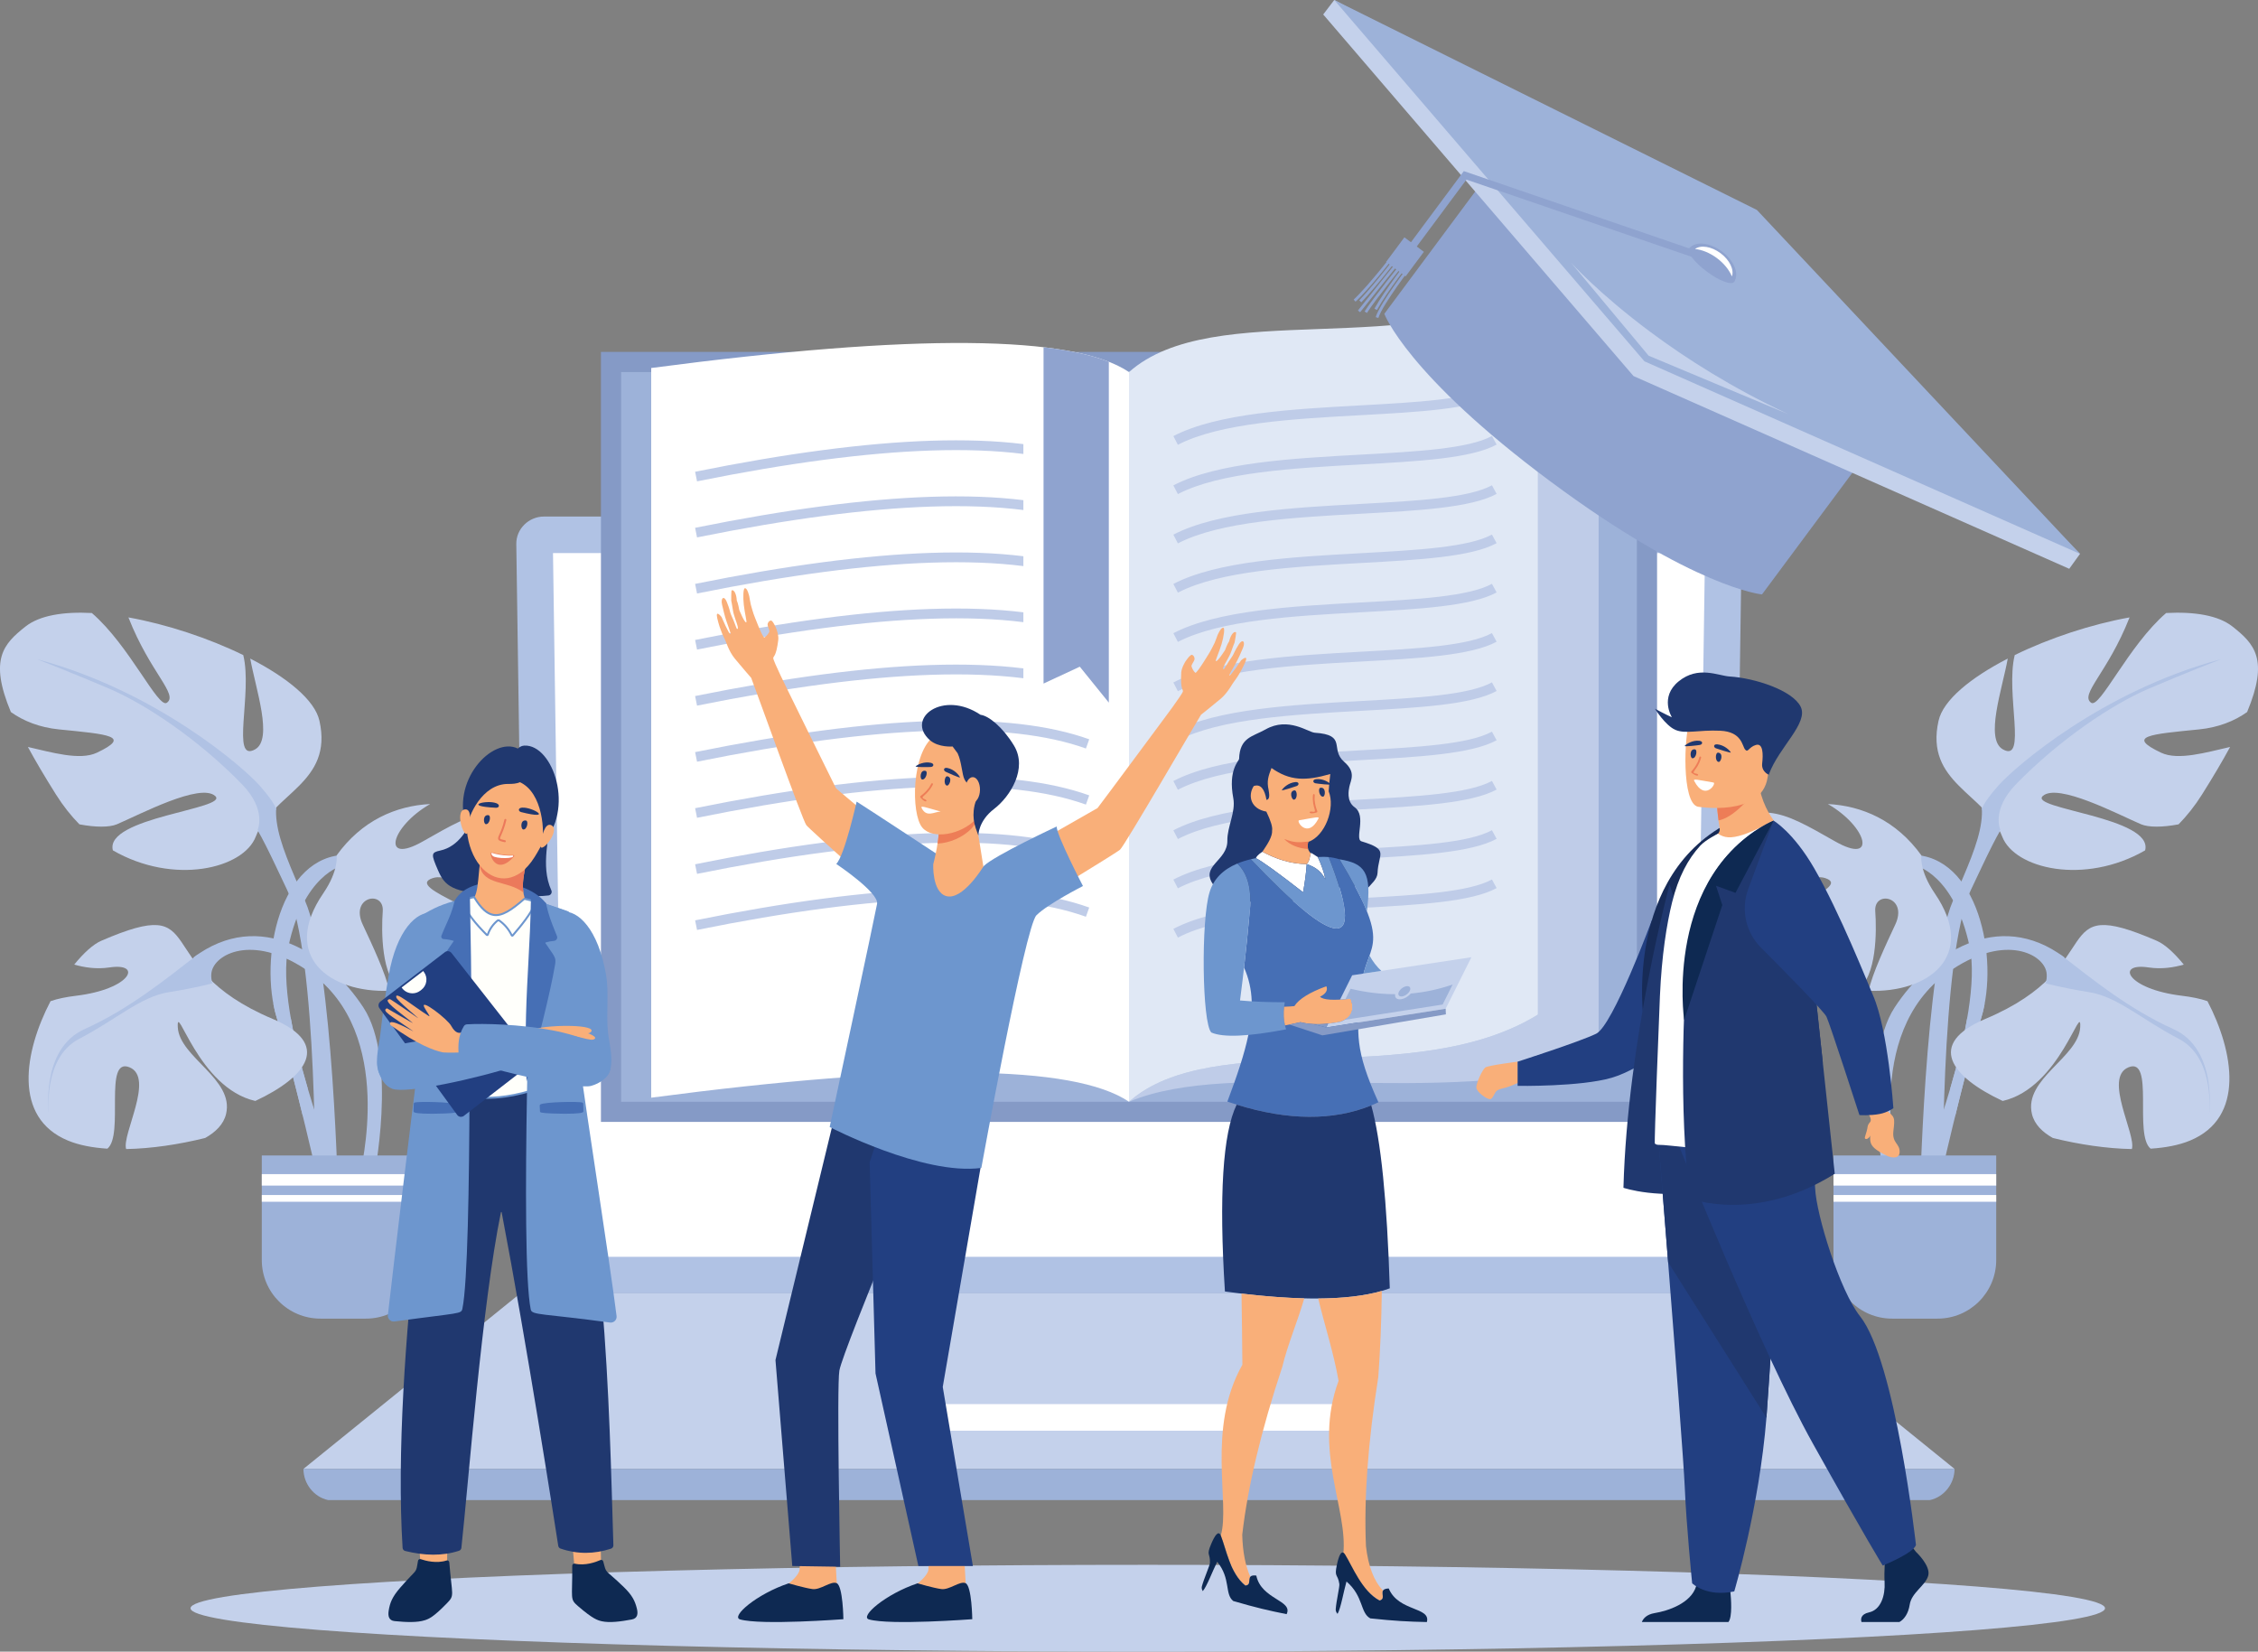 <?xml version="1.0" encoding="UTF-8"?><svg id="a" xmlns="http://www.w3.org/2000/svg" viewBox="0 0 2039.64 1491.9"><rect x="0" y="0" width="2039.64" height="1491.9" fill="#808080" stroke="none"/><path d="M1770.08,691.91c34.58,31.57,19.55,63.15-6.01,121.8-25.56,58.64-30.07,275.2-30.07,275.2l21.04-3.01s-3.02-222.56,25.56-282.71c28.58-60.15,40.62-90.21,66.17-70.67,25.56,19.55-76.69-40.6-76.69-40.6Z" style="fill:#b0c2e4; fill-rule:evenodd;"/><path d="M1751.09,651.02c4.18-18.72,29.14-38.96,62.5-56.15-4.98,27.61-20.85,72.74-4.41,82,22.2,12.48,2.15-50.54,10.71-85.16,31.33-15.3,69.03-27.8,103.71-34.02-.07,.13-.1,.25-.13,.39-19.55,49.62-45.1,69.17-34.58,76.68,7.9,5.66,33.68-51.66,67.77-81.04,25.55-1.36,47.19,2.1,59.97,12.23,19.79,15.65,33.06,29.54,13.18,77.22-11.35,8.12-26.08,13.94-43.17,15.65-45.11,4.51-66.18,6.01-34.59,21.05,15.46,7.37,41.35-.41,62.39-5.16-6.8,12.56-15.2,26.78-25.39,42.98-6.47,10.27-13.58,19.19-21.14,26.9-14.54,2.79-27.22,2.81-33.92-.06-21.04-9.02-75.17-37.6-88.71-25.56-13.24,11.77,100.26,19.23,92.4,49.15-55.03,31.69-117.99,16.61-129.11-12.49-14.96-39.08-70.12-48.28-57.48-104.61Z" style="fill:#c4d1eb; fill-rule:evenodd;"/><path d="M1864.83,864.84c-60.17-45.11-121.8-3.02-153.39,45.11-31.56,48.12-9.03,156.38-9.03,156.38,0,0,12.04,0,12.04-4.5s-33.08-127.82,45.1-183.46c48.92-34.8,84.2-18.04,88.71-1.5,4.52,16.54-19.55,46.62-19.55,46.62l36.11-58.64Z" style="fill:#b0c2e4; fill-rule:evenodd;"/><path d="M1726.47,772.11c60.17,0,79.72,93.24,63.16,147.36-16.53,54.14-39.1,154.89-39.1,154.89l-15.04-15.04s57.15-141.35,43.61-204.51c-13.54-63.15-46.6-73.69-52.64-73.69s0-9.01,0-9.01Z" style="fill:#b0c2e4; fill-rule:evenodd;"/><path d="M1776.91,919.9c4.25-5.62,9.46-10.24,15.83-13.32-.83,4.5-1.85,8.8-3.11,12.89-7.53,24.68-16.3,59.01-23.67,89.09-.63-3.85-1.69-9.8-3.25-18.94-.4-2.17-.67-4.52-.9-7,5.91-20.04,11.48-41.87,15.1-62.72Z" style="fill:#b0c2e4; fill-rule:evenodd;"/><path d="M1793.38,920.34c114.26-48.13,54.06-114.16,154.82-70.55,7.11,3.06,15.73,10.82,24.39,21.49-8.96,2.55-19.81,4.38-31.92,2.57-30.07-4.51-19.55,19.55,30.1,25.57,9.33,1.13,16.93,2.7,23.23,4.91,23.66,45.41,34.32,105.15-15.73,125.91-9.86,4.11-22.03,6.44-35.61,7.32-15.43-12.28,3.79-83.29-20.04-73.48-22.83,9.41,7.2,60.87,3.08,73.83-22.57-.4-47.56-4.09-71.39-10.01-9.45-5.29-16.69-12.39-18.88-21.71-7.54-31.58,42.08-51.13,43.61-78.2,1.36-24.88-18.22,54.75-70.03,66.47-46.89-21.9-69.06-51.62-15.63-74.12Z" style="fill:#c4d1eb; fill-rule:evenodd;"/><path d="M1711.93,835.27c12.05-25.57-19.55-31.59-18.02-12.04,1.29,17.33,1.46,59.44-16.29,70.9-30.64-3.32-72.32-15.67-103.85-34.49-.4-2.54,0-5.16,1.33-7.83,13.54-27.07,100.76-49.62,73.67-58.64-21.54-7.19-59.34,35.22-89.77,56.59-18.29-13.88-30.53-30.41-30.53-48.86,0-24.98,30.37-53.26,69.63-66.79,17.65,1.79,34.08,11.44,59.7,25.97,37.86,21.46,29.11-13.24-6.71-33.83,30.94,1.6,61.73,14.8,84.46,46.35,0,0-2.16,13.48,12.12,34.35,38.92,56.9-6.01,90.12-59.71,87.97,3.05-15,15.67-41.99,23.96-59.65Z" style="fill:#c4d1eb; fill-rule:evenodd;"/><path d="M1861.21,862.28c29.4,22.73,62.06,49.3,102.15,67.33,40.13,18.05,32.09,76.86,32.09,76.86,0,0,6-50.79-27.42-68.17-33.41-17.37-55.46-38.1-80.84-42.1-25.42-4.02-39.46-8.03-39.46-8.03,0,0,8.03-16.05,3.35-22.05-4.68-6.02,10.12-3.85,10.12-3.85Z" style="fill:#b0c2e4; fill-rule:evenodd;"/><path d="M2006.14,595.45c-107.6,28.74-186.45,97.58-201.18,114.29-14.7,16.7-14.7,21.38-14.7,21.38l11.39,21.38,5.34-2.67s-8.69-18.04,14.04-41.43c39.19-40.35,86.89-72.19,119.65-86.22,32.76-14.04,65.48-26.73,65.48-26.73Z" style="fill:#b0c2e4; fill-rule:evenodd;"/><path d="M1709.11,1191.07h41.13c29.23,0,52.93-23.7,52.93-52.93v-94.46h-146.99v94.46c0,29.23,23.7,52.93,52.93,52.93Z" style="fill:#9db2d9; fill-rule:evenodd;"/><rect x="1656.18" y="1060.56" width="146.98" height="10.35" style="fill:#fff;"/><rect x="1656.18" y="1079.42" width="146.98" height="6.09" style="fill:#fff;"/><path d="M269.56,691.91c-34.58,31.57-19.54,63.15,6.01,121.8,25.56,58.64,30.07,275.2,30.07,275.2l-21.04-3.01s3.02-222.56-25.55-282.71c-28.58-60.15-40.63-90.21-66.18-70.67-25.56,19.55,76.69-40.6,76.69-40.6Z" style="fill:#b0c2e4; fill-rule:evenodd;"/><path d="M288.54,651.02c-4.18-18.72-29.14-38.96-62.49-56.15,4.97,27.61,20.84,72.74,4.41,82-22.21,12.48-2.16-50.54-10.72-85.16-31.33-15.3-69.03-27.8-103.71-34.02,.07,.13,.1,.25,.13,.39,19.55,49.62,45.11,69.17,34.59,76.68-7.91,5.66-33.69-51.66-67.78-81.04-25.55-1.36-47.19,2.1-59.97,12.23-19.79,15.65-33.06,29.54-13.18,77.22,11.35,8.12,26.09,13.94,43.18,15.65,45.1,4.51,66.17,6.01,34.58,21.05-15.46,7.37-41.35-.41-62.39-5.16,6.8,12.56,15.2,26.78,25.39,42.98,6.47,10.27,13.57,19.19,21.14,26.9,14.54,2.79,27.22,2.81,33.92-.06,21.04-9.02,75.17-37.6,88.71-25.56,13.24,11.77-100.26,19.23-92.39,49.15,55.02,31.69,117.98,16.61,129.1-12.49,14.96-39.08,70.12-48.28,57.48-104.61Z" style="fill:#c4d1eb; fill-rule:evenodd;"/><path d="M174.81,864.84c60.17-45.11,121.8-3.02,153.39,45.11,31.56,48.12,9.03,156.38,9.03,156.38,0,0-12.04,0-12.04-4.5s33.09-127.82-45.1-183.46c-48.92-34.8-84.2-18.04-88.71-1.5-4.52,16.54,19.55,46.62,19.55,46.62l-36.11-58.64Z" style="fill:#b0c2e4; fill-rule:evenodd;"/><path d="M313.17,772.11c-60.17,0-79.72,93.24-63.15,147.36,16.52,54.14,39.1,154.89,39.1,154.89l15.03-15.04s-57.15-141.35-43.61-204.51c13.54-63.15,46.59-73.69,52.63-73.69s0-9.01,0-9.01Z" style="fill:#b0c2e4; fill-rule:evenodd;"/><path d="M262.72,919.9c-4.25-5.62-9.46-10.24-15.83-13.32,.83,4.5,1.86,8.8,3.12,12.89,7.53,24.68,16.29,59.01,23.66,89.09,.63-3.85,1.69-9.8,3.25-18.94,.4-2.17,.66-4.52,.9-7-5.91-20.04-11.48-41.87-15.1-62.72Z" style="fill:#b0c2e4; fill-rule:evenodd;"/><path d="M246.26,920.34c-114.26-48.13-54.06-114.16-154.82-70.55-7.11,3.06-15.73,10.82-24.39,21.49,8.96,2.55,19.81,4.38,31.93,2.57,30.07-4.51,19.54,19.55-30.11,25.57-9.33,1.13-16.93,2.7-23.23,4.91-23.66,45.41-34.32,105.15,15.73,125.91,9.86,4.11,22.03,6.44,35.61,7.32,15.43-12.28-3.79-83.29,20.04-73.48,22.83,9.41-7.2,60.87-3.08,73.83,22.57-.4,47.56-4.09,71.39-10.01,9.45-5.29,16.69-12.39,18.88-21.71,7.53-31.58-42.08-51.13-43.61-78.2-1.36-24.88,18.23,54.75,70.03,66.47,46.89-21.9,69.06-51.62,15.63-74.12Z" style="fill:#c4d1eb; fill-rule:evenodd;"/><path d="M327.71,835.27c-12.05-25.57,19.55-31.59,18.02-12.04-1.29,17.33-1.46,59.44,16.3,70.9,30.63-3.32,72.32-15.67,103.84-34.49,.4-2.54,0-5.16-1.32-7.83-13.54-27.07-100.76-49.62-73.68-58.64,21.54-7.19,59.34,35.22,89.77,56.59,18.29-13.88,30.53-30.41,30.53-48.86,0-24.98-30.37-53.26-69.63-66.79-17.65,1.79-34.09,11.44-59.7,25.97-37.86,21.46-29.11-13.24,6.71-33.83-30.93,1.6-61.73,14.8-84.46,46.35,0,0,2.16,13.48-12.11,34.35-38.93,56.9,6,90.12,59.7,87.97-3.05-15-15.67-41.99-23.96-59.65Z" style="fill:#c4d1eb; fill-rule:evenodd;"/><path d="M178.42,862.28c-29.4,22.73-62.06,49.3-102.15,67.33-40.12,18.05-32.09,76.86-32.09,76.86,0,0-6-50.79,27.42-68.17,33.42-17.37,55.46-38.1,80.84-42.1,25.42-4.02,39.46-8.03,39.46-8.03,0,0-8.03-16.05-3.35-22.05,4.68-6.02-10.12-3.85-10.12-3.85Z" style="fill:#b0c2e4; fill-rule:evenodd;"/><path d="M33.49,595.45c107.6,28.74,186.45,97.58,201.18,114.29,14.7,16.7,14.7,21.38,14.7,21.38l-11.38,21.38-5.35-2.67s8.7-18.04-14.04-41.43c-39.19-40.35-86.88-72.19-119.64-86.22-32.76-14.04-65.48-26.73-65.48-26.73Z" style="fill:#b0c2e4; fill-rule:evenodd;"/><path d="M330.53,1191.07h-41.13c-29.23,0-52.93-23.7-52.93-52.93v-94.46h146.99v94.46c0,29.23-23.7,52.93-52.93,52.93Z" style="fill:#9db2d9; fill-rule:evenodd;"/><rect x="236.48" y="1060.56" width="146.98" height="10.35" style="fill:#fff;"/><rect x="236.48" y="1079.42" width="146.98" height="6.09" style="fill:#fff;"/><ellipse cx="1036.78" cy="1452.68" rx="864.67" ry="39.22" style="fill:#c4d1eb;"/><path d="M491.39,466.57H1548.25c13.76,0,25.22,11.19,25.02,24.85l-9.45,651.99c-.2,13.66-11.28,24.86-25.03,24.86H500.85c-13.75,0-24.83-11.19-25.02-24.86l-9.46-651.99c-.2-13.67,11.26-24.85,25.02-24.85Z" style="fill:#b0c2e4; fill-rule:evenodd;"/><polygon points="499.52 499.6 508.74 1135.24 1530.9 1135.24 1540.12 499.6 499.52 499.6" style="fill:#fff; fill-rule:evenodd;"/><polygon points="274.1 1326.82 618.2 1326.82 1421.44 1326.82 1765.53 1326.82 1569.66 1168.26 1421.44 1168.26 618.2 1168.26 469.98 1168.26 274.1 1326.82" style="fill:#c4d1eb; fill-rule:evenodd;"/><path d="M274.1,1326.82H1765.53c0,13.47-9.58,25.43-22.26,28.15H296.36c-12.68-2.72-22.26-14.68-22.26-28.15Z" style="fill:#9db2d9; fill-rule:evenodd;"/><polygon points="821.52 1268.28 871.71 1268.28 1167.93 1268.28 1218.12 1268.28 1231.21 1292.34 1167.93 1292.34 871.71 1292.34 808.43 1292.34 821.52 1268.28" style="fill:#fff; fill-rule:evenodd;"/><rect x="542.83" y="317.87" width="953.99" height="695.51" style="fill:#859ac6;"/><rect x="561.04" y="336.08" width="917.56" height="659.1" style="fill:#9db2d9;"/><path d="M588.23,991.5c237.66-31.32,381.53-30.11,431.59,3.67V336.08c-50.06-33.77-193.93-34.99-431.59-3.67V991.5Z" style="fill:#fff; fill-rule:evenodd;"/><path d="M1019.82,995.18c95.63-40.07,276.41,5.94,424.24-36.45V299.64c-147.83,42.39-328.61-3.62-424.24,36.44,171.59,39.31,294.71,58.62,369.4,57.92V916.46c-112.14,69.15-292.85,10.8-369.4,78.71Z" style="fill:#bfcce8; fill-rule:evenodd;"/><path d="M1019.82,995.18c76.55-67.92,257.25-9.56,369.4-78.71V257.37c-112.14,69.15-292.85,10.79-369.4,78.71V995.18Z" style="fill:#e0e8f5; fill-rule:evenodd;"/><path d="M924.42,410.05c-24.51-3.1-52.36-4.13-83.55-3.1-58.7,1.95-129.12,11.23-211.25,27.84l-1.73-8.67c82.62-16.7,153.53-26.04,212.71-28.01,31.16-1.03,59.1-.02,83.82,3.03v8.91h0Zm56.48,418.01c-34.97-12.54-81.64-17.85-140.02-15.91-58.7,1.95-129.12,11.22-211.25,27.83l-1.73-8.67c82.62-16.7,153.53-26.04,212.71-28.01,59.49-1.97,107.25,3.5,143.28,16.43l-2.98,8.33h0Zm0-50.66c-34.97-12.54-81.64-17.85-140.02-15.9-58.7,1.95-129.12,11.23-211.25,27.83l-1.73-8.67c82.62-16.71,153.53-26.04,212.71-28.01,59.49-1.98,107.25,3.5,143.28,16.43l-2.98,8.33h0Zm0-50.65c-34.97-12.54-81.64-17.85-140.02-15.91-58.7,1.95-129.12,11.23-211.25,27.84l-1.73-8.67c82.62-16.71,153.53-26.04,212.71-28.01,59.49-1.97,107.25,3.5,143.28,16.43l-2.98,8.33h0Zm0-50.65c-34.97-12.55-81.64-17.85-140.02-15.91-58.7,1.95-129.12,11.23-211.25,27.83l-1.73-8.67c82.62-16.71,153.53-26.04,212.71-28.01,59.49-1.98,107.25,3.5,143.28,16.43l-2.98,8.33h0Zm-56.48-63.46c-24.51-3.1-52.36-4.13-83.55-3.09-58.7,1.95-129.12,11.23-211.25,27.83l-1.73-8.67c82.62-16.7,153.53-26.04,212.71-28.01,31.16-1.03,59.1-.02,83.82,3.03v8.91h0Zm0-50.65c-24.51-3.1-52.36-4.13-83.55-3.09-58.7,1.95-129.12,11.23-211.25,27.83l-1.73-8.67c82.62-16.71,153.53-26.04,212.71-28.01,31.16-1.03,59.1-.03,83.82,3.03v8.91h0Zm0-50.65c-24.51-3.1-52.36-4.13-83.55-3.1-58.7,1.95-129.12,11.23-211.25,27.84l-1.73-8.67c82.62-16.7,153.53-26.04,212.71-28.01,31.16-1.03,59.1-.02,83.82,3.03v8.91h0Zm0-50.65c-24.51-3.1-52.36-4.13-83.55-3.1-58.7,1.95-129.12,11.23-211.25,27.83l-1.73-8.67c82.62-16.7,153.53-26.04,212.71-28,31.16-1.03,59.1-.02,83.82,3.03v8.91Z" style="fill:#bfcce8; fill-rule:evenodd;"/><path d="M942.63,313.63v303.81l32.74-15.24,26.23,32.45V326.79c-15.16-5.95-34.81-10.34-58.97-13.16Z" style="fill:#8fa3cf; fill-rule:evenodd;"/><path d="M1059.89,393.91c39.66-20.65,107.61-24.38,169.25-27.76,50.94-2.79,97.51-5.35,118.53-16.83l4.23,7.77c-22.77,12.45-70.29,15.06-122.27,17.9-60.71,3.33-127.63,7-165.64,26.79l-4.09-7.88h0Zm0,445.1c39.66-20.65,107.61-24.38,169.25-27.76,50.94-2.79,97.51-5.35,118.53-16.83l4.23,7.78c-22.77,12.44-70.29,15.05-122.27,17.9-60.71,3.33-127.63,7-165.64,26.79l-4.09-7.88h0Zm0-44.5l4.09,7.87c38.01-19.79,104.93-23.46,165.64-26.79,51.98-2.85,99.49-5.45,122.27-17.91l-4.23-7.77c-21.02,11.48-67.59,14.04-118.53,16.84-61.64,3.38-129.59,7.11-169.25,27.76h0Zm0-44.52c39.66-20.65,107.61-24.38,169.25-27.76,50.94-2.79,97.51-5.35,118.53-16.83l4.23,7.77c-22.77,12.45-70.29,15.06-122.27,17.91-60.71,3.33-127.63,7-165.64,26.79l-4.09-7.88h0Zm0-44.51l4.09,7.88c38.01-19.79,104.93-23.46,165.64-26.79,51.98-2.85,99.49-5.46,122.27-17.91l-4.23-7.77c-21.02,11.48-67.59,14.04-118.53,16.83-61.64,3.38-129.59,7.11-169.25,27.76h0Zm0-44.51c39.66-20.65,107.61-24.38,169.25-27.76,50.94-2.79,97.51-5.35,118.53-16.83l4.23,7.77c-22.77,12.45-70.29,15.05-122.27,17.9-60.71,3.33-127.63,7-165.64,26.79l-4.09-7.87h0Zm0-44.51l4.09,7.87c38.01-19.79,104.93-23.46,165.64-26.79,51.98-2.85,99.49-5.45,122.27-17.9l-4.23-7.78c-21.02,11.48-67.59,14.04-118.53,16.83-61.64,3.38-129.59,7.11-169.25,27.76h0Zm0-44.51c39.66-20.65,107.61-24.38,169.25-27.76,50.94-2.79,97.51-5.35,118.53-16.83l4.23,7.77c-22.77,12.45-70.29,15.06-122.27,17.9-60.71,3.33-127.63,7-165.64,26.79l-4.09-7.88h0Zm0-44.51l4.09,7.87c38.01-19.79,104.93-23.46,165.64-26.79,51.98-2.84,99.49-5.45,122.27-17.9l-4.23-7.77c-21.02,11.48-67.59,14.04-118.53,16.83-61.64,3.38-129.59,7.11-169.25,27.76h0Zm0-44.51c39.66-20.66,107.61-24.38,169.25-27.76,50.94-2.79,97.51-5.35,118.53-16.83l4.23,7.77c-22.77,12.45-70.29,15.06-122.27,17.91-60.71,3.33-127.63,7-165.64,26.79l-4.09-7.87h0Zm0-44.51l4.09,7.87c38.01-19.79,104.93-23.46,165.64-26.79,51.98-2.85,99.49-5.46,122.27-17.91l-4.23-7.77c-21.02,11.48-67.59,14.04-118.53,16.83-61.64,3.38-129.59,7.11-169.25,27.77Z" style="fill:#bfcce8; fill-rule:evenodd;"/><path d="M1591.6,536.93s-61.08-5.46-191.04-102.01c-129.95-96.56-150.1-151.45-150.1-151.45l89.52-120.48,341.13,253.46-89.51,120.48Z" style="fill:#8fa3cf; fill-rule:evenodd;"/><polygon points="1577.12 202.95 1205.22 0 1195.25 13.08 1475.53 339.68 1869.13 513.77 1878.85 500.29 1577.12 202.95" style="fill:#c4d1eb; fill-rule:evenodd;"/><polygon points="1587 189.65 1205.22 0 1485.42 326.37 1878.85 500.29 1587 189.65" style="fill:#9db2d9; fill-rule:evenodd;"/><path d="M1566.36,254.67c-2.36,3.18-13.37-1-24.58-9.33-11.22-8.33-18.39-17.66-16.03-20.84,2.37-3.18,13.37,1,24.58,9.33,11.22,8.33,18.4,17.66,16.03,20.84Z" style="fill:#8fa3cf; fill-rule:evenodd;"/><path d="M1525.66,224.6c5.18-6.97,18.48-5.88,29.69,2.45,11.22,8.34,16.11,20.75,10.92,27.72l-40.61-30.18Z" style="fill:#8fa3cf; fill-rule:evenodd;"/><path d="M1564.43,249.66c-2.44-5.79-7.12-11.73-13.58-16.54-6.47-4.8-13.5-7.57-19.75-8.23,5.12-3.79,14.75-2.36,23.04,3.8,8.29,6.16,12.43,14.97,10.29,20.97Z" style="fill:#fff; fill-rule:evenodd;"/><polygon points="1536.3 227.96 1322.25 154.56 1271.55 222.79 1276.76 226.66 1324.63 162.23 1534.2 234.1 1536.3 227.96" style="fill:#8fa3cf; fill-rule:evenodd;"/><rect x="1255.26" y="220.97" width="27.62" height="21.93" transform="translate(325.98 1112.22) rotate(-53.38)" style="fill:#8fa3cf;"/><path d="M1224.47,272.48l-1.73-1.85c14.45-13.54,38.04-44.52,38.27-44.83l2.02,1.53c-.24,.31-23.95,31.46-38.56,45.15Z" style="fill:#8fa3cf; fill-rule:evenodd;"/><path d="M1242.63,286.47c4.02-12.86,30.29-46.94,31.41-48.39l2,1.55c-.28,.35-27.11,35.17-30.99,47.59l-2.42-.75Z" style="fill:#8fa3cf; fill-rule:evenodd;"/><path d="M1241.53,278.78c9.46-17.07,30.83-44.41,31.04-44.68l1.99,1.56c-.22,.27-21.46,27.46-30.82,44.35l-2.22-1.22Z" style="fill:#8fa3cf; fill-rule:evenodd;"/><path d="M1229.64,273.08l-1.83-1.75c14.83-15.55,36.72-44.44,36.94-44.73l2.02,1.53c-.22,.29-22.19,29.29-37.12,44.95Z" style="fill:#8fa3cf; fill-rule:evenodd;"/><path d="M1228.59,282.04l-1.99-1.55c7.68-9.88,39.51-49.43,39.83-49.84l1.97,1.59c-.32,.4-32.13,39.94-39.81,49.8Z" style="fill:#8fa3cf; fill-rule:evenodd;"/><path d="M1232.61,281.36c6.69-10.88,34.65-45.71,35.84-47.19l1.97,1.58c-.28,.36-29.05,36.19-35.66,46.93l-2.15-1.33Z" style="fill:#8fa3cf; fill-rule:evenodd;"/><path d="M1489.19,321.29l-70.28-84.26s24.98,27.98,72.26,63.1c31.67,23.54,73.35,50.28,124.24,73.97l-126.22-52.81Z" style="fill:#c4d1eb; fill-rule:evenodd;"/><path d="M497.39,738.07c-.04-1.64-.09-3.29-.13-4.93-.21,22.62-9.54,48.25,.77,71.1,.9,1.98-.34,4.26-2.51,4.58-11.25,1.66-42.28,.09-48.54-.31-38.92-2.53-45.13-8.09-51.39-22.55-6.27-14.48-6.32-15.87,2.13-17.7,33.61-7.31,35.74-65.74,47.82-61.26,11.48,4.26,26.69,18.05,46.82,6.99,2.54,10.2,4.24,20.6,5.08,31.09l-.05-7.01Z" style="fill:#20386f; fill-rule:evenodd;"/><path d="M492.33,816.27c12.83,16.32-1.87,46.68-50.06,34.39-20.74-5.29-37.72-23.73-30.75-36.68,12.67-23.52,63.41-19.87,80.81,2.29Z" style="fill:#466fb5; fill-rule:evenodd;"/><path d="M446.99,798.8c-1.88,0-3.76,.07-5.64,.25-13.85,1.18-24.45,6.79-29.06,15.36-2,3.71-1.97,8.15,.09,12.84,4.32,9.87,16.7,19.14,30.1,22.56,23.42,5.97,42.13,2.29,50.05-9.89,4.75-7.31,4.4-16.38-.9-23.1-8.53-10.87-26.66-18.02-44.64-18.02h0Zm15.99,55.57c-6.4,0-13.44-.92-20.94-2.84-13.89-3.53-26.76-13.23-31.29-23.55-2.28-5.22-2.29-10.19-.02-14.41,4.91-9.09,16.01-15.05,30.47-16.29,20.59-1.77,41.9,5.82,51.83,18.45,5.77,7.34,6.15,17.21,.98,25.16-5.76,8.85-16.79,13.48-31.02,13.48Z" style="fill:#466fb5; fill-rule:evenodd;"/><path d="M509.88,842.54c-23.35-18.25-45.91-19.02-34.44-62.68l-41.57-4.67c-3.38,32.67-1.3,35.1-15.99,46.47-3.24,2.52-23.57,12.52-23.57,12.52,29.96,28.79,87.37,29.49,115.57,8.36Z" style="fill:#f9af79; fill-rule:evenodd;"/><path d="M474.12,785.45c-1.45,7.66-2.4,13.32-1.34,20.62-14.8-11.18-36.43-5.97-39.53-24.59-1.09-6.53,15.59,23.45,40.87,3.97Z" style="fill:#eb795b; fill-rule:evenodd;"/><path d="M426.43,712.84c-20.77,61.98,26.96,108.45,56.49,61.28,53.29-85.11-39.6-111.72-56.49-61.28Z" style="fill:#f9af79; fill-rule:evenodd;"/><path d="M463.89,772.4c-7.88,.11-12.24-.66-19.88-2.46-3.07-.73,3.23,22.8,20.31,3.71,.4-.46,.18-1.26-.43-1.25Z" style="fill:#eb795b; fill-rule:evenodd;"/><path d="M471.58,729.51c-3.82,.28-3.61,3.33-.78,4.05,30.12,7.55,10.25-4.76,.78-4.05Z" style="fill:#20386f; fill-rule:evenodd;"/><path d="M448.39,725.53c3.58,1.38,2.49,4.23-.43,4.1-31.02-1.51-8.42-7.53,.43-4.1Z" style="fill:#20386f; fill-rule:evenodd;"/><path d="M456.05,760.73l-.19-.02c-3.34-.73-5.1-1.18-5.73-2.44-.58-1.16,0-2.46,1.05-4.81,1.16-2.59,2.93-6.55,4.46-13.07,.11-.47,.59-.75,1.07-.66,.47,.11,.77,.58,.66,1.07-1.56,6.66-3.38,10.72-4.57,13.39-.69,1.55-1.28,2.88-1.08,3.28,.28,.56,2.64,1.09,4.54,1.5,.47,.12,.77,.58,.66,1.08-.09,.4-.46,.68-.86,.68Z" style="fill:#eb795b; fill-rule:evenodd;"/><path d="M438.83,744.44c-2.17-.23-2.99-8.7,2.28-8.13,2.81,.3,1.28,8.51-2.28,8.13Z" style="fill:#20386f; fill-rule:evenodd;"/><path d="M472.64,749.24c-2.18-.24-3-8.7,2.28-8.13,2.81,.3,1.28,8.52-2.28,8.13Z" style="fill:#20386f; fill-rule:evenodd;"/><path d="M463.37,772.79c2.7,2.9-15.34,3.11-18.47,.25-.34-.3-1.43-1.96-1.05-2.45,.37-.48,2.47,.4,3.03,.53,5.48,1.38,10.63,1.92,16.49,1.67Z" style="fill:#fff; fill-rule:evenodd;"/><path d="M474.3,696.88c.94,10.43-7.71,11.28-15.23,11.22-23.8-.13-36.33,29.42-37.22,39.5-15.84-41.63,22.87-82.79,45.94-71.44,6.91,3.41,5.95,14.37,6.52,20.72Z" style="fill:#20386f; fill-rule:evenodd;"/><path d="M459.48,689.91c-5,9.21,2.61,13.4,9.54,16.34,21.89,9.3,23.35,47.23,20.15,56.85,31.05-31.94,10.19-90.9-15.49-89.62-7.69,.38-11.16,10.83-14.2,16.43Z" style="fill:#20386f; fill-rule:evenodd;"/><path d="M420.05,731.09c6.59-.58,4.39,12.54,3.11,19.01-2.51,12.77-13.51-18.07-3.11-19.01Z" style="fill:#f9af79; fill-rule:evenodd;"/><path d="M420.49,747.51c-.29,0-.58-.14-.75-.4-1.69-2.64-2.32-7.76,.48-10.11,.37-.32,.93-.26,1.25,.1,.31,.37,.26,.94-.11,1.26-1.99,1.68-1.4,5.8-.13,7.8,.27,.42,.15,.96-.27,1.22l-.47,.14Z" style="fill:#f9af79; fill-rule:evenodd;"/><path d="M498.08,745.42c-5.94-2.93-8.63,10.09-9.78,16.59-2.28,12.83,19.13-11.98,9.78-16.59Z" style="fill:#f9af79; fill-rule:evenodd;"/><path d="M492.05,760.62c-.28,0-.54-.12-.72-.36-.28-.4-.2-.94,.19-1.24,1.91-1.4,3.96-5.02,2.7-7.31-.24-.43-.08-.96,.35-1.2,.43-.23,.96-.07,1.2,.36,1.75,3.2-.69,7.74-3.21,9.59-.16,.1-.34,.16-.52,.16Z" style="fill:#f9af79; fill-rule:evenodd;"/><path d="M542.96,1413.03c-5.49,5.41-14.94,5.48-24.09,1.6l-3.9-42.1,27.16-2.54,.82,43.04Z" style="fill:#f9af79; fill-rule:evenodd;"/><path d="M563.06,1433.15c8.14,7.83,10.5,12.98,12.19,19.65,1.25,4.94,.69,9.02-4.5,10.01-10.39,1.96-20.22,3.18-27.14,1.62-3.74-.87-7.93-1.98-21.34-13.54-7.83-6.75-5.14-5.94-5.37-36.65,0-1.25,1.14-2.13,2.34-1.84,9.24,2.14,19.01-1.43,23.1-3.25,1.06-.46,2.28,.13,2.58,1.25,3.22,12.07,.45,5.72,18.13,22.74Z" style="fill:#0e2952; fill-rule:evenodd;"/><path d="M379.78,1412.28c5.94,4.9,15.37,4.17,24.13-.52l.16-42.27-27.28-.13,2.99,42.93Z" style="fill:#f9af79; fill-rule:evenodd;"/><path d="M361.52,1434.1c-7.41,8.51-9.3,13.84-10.41,20.66-.81,5.01,.12,9.01,5.38,9.54,10.52,1.05,20.42,1.4,27.18-.78,3.64-1.17,7.72-2.66,20.06-15.37,7.19-7.4,4.58-6.35,2.11-36.96-.1-1.25-1.33-2.05-2.5-1.64-9.02,2.96-19.07,.26-23.3-1.2-1.1-.37-2.26,.34-2.46,1.48-2.14,12.31,.05,5.76-16.06,24.27Z" style="fill:#0e2952; fill-rule:evenodd;"/><path d="M501.63,944.08c-3.82-11.57-98.96,3.25-99.48,4.06-6.38,10.09-49.07,280.71-38.49,450,.08,1.33,1.03,2.48,2.34,2.81,17.14,4.25,33.66,4.73,48.69-.21,1.14-.38,1.95-1.42,2.08-2.62,6.63-61.37,18.7-220.03,35.71-303.07,.07-.39,.6-.39,.67,0,22.48,117.4,48.16,282.22,51.12,301.27,.17,1.12,.94,2.06,2.02,2.44,15.17,5.26,30.51,5.07,45.69,.08,1.29-.44,2.14-1.68,2.09-3.03-3.95-126.55-6.38-312.18-52.43-451.72Z" style="fill:#20386f; fill-rule:evenodd;"/><path d="M390.24,1012.9c-.34,0-.66-.18-.81-.52-.2-.43,0-.96,.45-1.16,17.18-7.56,16.42-28.29,15.75-46.59-.07-2.05-.15-4.06-.19-6.03-.01-.5,.37-.91,.86-.91,.54,0,.9,.37,.91,.87,.04,1.96,.12,3.97,.19,6.03,.69,18.85,1.46,40.24-16.81,48.27l-.36,.07Z" style="fill:#463c3a; fill-rule:evenodd;"/><path d="M505.65,1003.42c-9.22,0-18.04-10.7-21.43-17.43-3.5-6.94-5.28-15.37-5.14-24.31,0-.49,.37-.9,.9-.86,.49,0,.88,.41,.87,.9-.13,8.66,1.58,16.77,4.95,23.46,3.44,6.84,11.87,16.46,19.85,16.46,.49,0,.88,.4,.88,.89s-.39,.89-.88,.89Z" style="fill:#463c3a; fill-rule:evenodd;"/><path d="M351.15,880.83c14.23-81.19,72.25-69.6,54.37,1.56-14.96,59.58-16.73,72.63-27.21,83.88-7.13,7.65-24.88,15.72-33.66,6.36-7.9-8.39-2.19-28.75-1.1-38.53,1.97-17.83,4.51-35.59,7.6-53.27Z" style="fill:#6d96ce; fill-rule:evenodd;"/><path d="M547.34,879.9c-14.23-81.19-72.25-69.58-54.37,1.57,14.96,59.57,16.73,72.62,27.21,83.87,7.13,7.65,19.2,15.72,27.98,6.36,7.9-8.39,2.19-28.75,1.1-38.53-1.97-17.82,1.17-35.59-1.92-53.27Z" style="fill:#6d96ce; fill-rule:evenodd;"/><path d="M473.65,811.87c8.75,1.79,19.74,5.32,38.52,11.85,1.17,.41,1.91,1.56,1.81,2.79-4.35,52.6,11.91,104.85-2.4,144.75-.74,2.08-2.35,3.73-4.4,4.52-40.52,15.8-72.11,22.28-109.78,7.44-1.85-.73-3.37-2.13-4.2-3.93-14.31-31.51-8.94-144.7-8.35-153.29,13.54-5.79,26.13-12.09,43.4-15.68,14.15,23.45,24.96,19.41,45.4,1.55Z" style="fill:#fffffb; fill-rule:evenodd;"/><path d="M385.7,826.59c-1.3,19.61-4.93,123.17,8.3,152.31,.72,1.58,2.04,2.82,3.71,3.48,37.48,14.77,68.4,8.46,109.13-7.44,1.82-.69,3.24-2.16,3.9-3.99,8.36-23.34,6.18-51.13,3.88-80.56-1.64-20.79-3.32-42.3-1.52-63.97,.07-.83-.43-1.6-1.21-1.87-17.66-6.14-29.01-9.84-37.99-11.73-11.36,9.89-20.06,15.75-28.16,14.48-6.2-.97-11.74-5.91-17.91-16-14.13,3.01-25.35,7.93-36.19,12.69-1.97,.87-3.94,1.75-5.94,2.6h0Zm54.09,165.92c-13.87,0-27.77-2.6-42.72-8.48-2.11-.85-3.76-2.39-4.68-4.41-15.07-33.17-8.5-152.52-8.42-153.7l.04-.54,.5-.2c2.16-.93,4.29-1.87,6.42-2.81,11.09-4.87,22.54-9.9,37.15-12.93l.62-.13,.32,.54c5.93,9.83,11.33,14.83,16.99,15.71,7.5,1.17,15.91-4.61,27.06-14.35l.33-.28,.43,.08c9.15,1.86,20.64,5.61,38.64,11.88,1.55,.52,2.54,2.05,2.4,3.69-1.78,21.54-.1,42.95,1.52,63.67,2.32,29.64,4.52,57.62-3.97,81.31-.83,2.31-2.63,4.15-4.91,5.05-24.98,9.74-46.31,15.91-67.71,15.91Z" style="fill:#6d96ce; fill-rule:evenodd;"/><path d="M462.72,846.05h-.19c-.49-.07-.92-.4-1.13-.85-2.54-5.31-6.23-9.68-10.97-13.01l-.45,.02c-4.02,3.34-6.89,7.46-8.54,12.3-.16,.48-.56,.84-1.05,.95-.49,.12-1-.04-1.36-.39-9.48-9.57-18.76-20.02-22.42-31.46-.15-.46,.11-.96,.58-1.11,.46-.16,.96,.1,1.11,.58,3.5,10.94,12.43,21.07,21.64,30.39,1.78-4.95,4.78-9.18,8.92-12.62,.75-.61,1.81-.65,2.59-.1,4.86,3.41,8.68,7.87,11.33,13.28,6.97-8.18,16.32-19.23,20.32-29.42,.18-.45,.69-.67,1.15-.49,.46,.17,.68,.7,.49,1.15-4.16,10.63-13.85,21.98-20.93,30.29-.28,.31-.68,.51-1.1,.51Z" style="fill:#6d96ce; fill-rule:evenodd;"/><path d="M417.7,1181.98c-1.07,5.14-1.61,3.49-61.38,11.68-3.4,.46-6.35-2.39-5.96-5.79,5.49-48.15,21.76-183.64,27.21-225.72,5.72-44.13,1.49-93.04,5.89-136.51,.03-.26,.19-.49,.41-.63,12.44-7.21,19.27-9.42,38.75-14.47,.5-.13,.99,.24,.99,.75-.1,16.22,3.46,325.6-5.91,370.7Z" style="fill:#6d96ce; fill-rule:evenodd;"/><path d="M479.43,1182.91c1.08,5.17,11.14,3.49,71.58,11.69,3.43,.46,6.37-2.45,5.94-5.85-6-48.21-27.37-183.59-32.82-225.66-5.73-44.18-5.56-95.29-10.01-138.81-.02-.17-.14-.31-.3-.39-8.93-3.72-12.75-4.09-32.73-12.11-.29-.12-.62,.09-.63,.4-.33,13.04-11.07,322.38-1.03,370.73Z" style="fill:#6d96ce; fill-rule:evenodd;"/><path d="M411.51,813.98c-2.99,13.05-7.18,19.4-11.94,31.5-.33,.85,.25,1.81,1.16,1.87,3.45,.19,6.86,.85,10.14,1.92,.25,.09,.34,.41,.19,.62-9.42,13.69-10.28,13.62-9.23,19.91,4.26,25.39,15.16,75.41,22.35,100.14,1.64-62.89,.24-110.46-.56-159,0-.34-.32-.58-.65-.49l-10.84,2.9c-.31,.08-.55,.34-.62,.64Z" style="fill:#466fb5; fill-rule:evenodd;"/><path d="M412.37,814.19c-2.04,8.91-4.61,14.64-7.57,21.29-1.41,3.17-2.87,6.43-4.4,10.33-.08,.22,0,.39,.04,.45,.04,.07,.15,.18,.34,.21,3.52,.18,7.01,.87,10.36,1.97,.39,.13,.68,.42,.81,.81,.13,.37,.07,.81-.16,1.15-1.36,1.99-2.54,3.66-3.57,5.12-6,8.59-6.36,9.09-5.52,14.13,3.89,23.16,13.57,68.13,20.73,94.38,1.17-50.34,.43-91-.31-130.4-.13-7.42-.28-14.81-.4-22.21l-10.37,2.77h0Zm12.55,161.45l-1.59-5.46c-7.26-24.99-18.17-75.26-22.37-100.25-.96-5.73-.32-6.65,5.82-15.43,.93-1.31,1.99-2.84,3.2-4.59-3.02-.95-6.14-1.51-9.29-1.68-.72-.03-1.34-.42-1.73-1.02-.4-.6-.47-1.37-.21-2.05,1.55-3.94,3.02-7.24,4.44-10.39,2.93-6.59,5.45-12.25,7.46-20.98,.15-.64,.63-1.15,1.26-1.31l10.84-2.88c.42-.13,.85-.04,1.2,.22,.34,.26,.55,.66,.55,1.09,.13,7.57,.26,15.1,.4,22.67,.76,40.94,1.54,83.25,.16,136.37l-.14,5.68Z" style="fill:#466fb5; fill-rule:evenodd;"/><path d="M492.33,816.27c2.88,12.77,5.42,18.16,9.97,29.61,.57,1.41-.4,2.96-1.93,3.08-2.63,.23-5.23,.72-7.76,1.48-.83,.25-1.16,1.28-.66,1.99,8.78,12.69,9.57,12.78,8.54,18.89-4.26,25.39-17.01,75.32-24.19,100.05-2.37-63.5,3.37-106.35,4.18-159.12,0-.34,.34-.59,.66-.47,2.23,.84,9.47,3.6,10.89,4.14l.3,.35Z" style="fill:#466fb5; fill-rule:evenodd;"/><path d="M481.35,812.81c-.31,19.44-1.31,37.93-2.27,55.82-1.59,29.43-3.23,59.84-2.1,97.08,7.32-25.91,18.64-70.73,22.63-94.54,.84-5.01,.49-5.53-5.52-14.1-.84-1.22-1.8-2.58-2.87-4.14-.4-.56-.5-1.31-.26-1.97,.22-.66,.74-1.15,1.4-1.36,2.58-.75,5.25-1.29,7.94-1.51,.45-.04,.84-.28,1.08-.66,.22-.37,.27-.81,.1-1.22-.63-1.58-1.22-3.07-1.78-4.44-3.43-8.51-5.7-14.17-8.18-25.08l-10.16-3.87h0Zm-5.74,164.07l-.2-5.48c-1.49-39.92,.23-71.93,1.9-102.89,.97-18.02,1.97-36.68,2.28-56.28,0-.45,.23-.87,.6-1.13,.37-.25,.84-.3,1.26-.13l10.89,4.12c.43,.15,.75,.53,.85,.98,2.46,10.94,4.72,16.54,8.13,25.01,.57,1.39,1.16,2.88,1.79,4.48,.37,.93,.28,1.94-.24,2.79-.53,.87-1.42,1.41-2.43,1.51-2.57,.22-5.11,.69-7.58,1.43l-.24,.25,.05,.4c1.07,1.55,2.02,2.93,2.87,4.13,6.14,8.77,6.78,9.68,5.82,15.42-4.31,25.66-17.05,75.5-24.22,100.14l-1.53,5.27Z" style="fill:#466fb5; fill-rule:evenodd;"/><path d="M374.4,1003.58l.22-6.66c.05-1.42,37.68-.7,37.55,1.76l-.26,5.11c-.07,1.31-37.6,2.27-37.51-.21Z" style="fill:#466fb5; fill-rule:evenodd;"/><path d="M375.29,1003.29c3.37,1.58,31.76,.99,35.76-.05l.22-4.27c-3.29-1.77-31.7-2.39-35.78-1.51l-.19,5.82h0Zm15.12,2.73c-2.89,0-5.61-.04-7.89-.15-8.41-.37-9.05-1.21-9.01-2.3l.23-6.69c0-.16,.07-.6,.59-.88,2.57-1.34,34.64-.6,38.04,1.58,.63,.39,.69,.9,.68,1.17l-.26,5.11c-.04,.88-.07,1.49-11.41,1.93-3.6,.15-7.41,.23-10.97,.23Z" style="fill:#466fb5; fill-rule:evenodd;"/><path d="M526.16,1003.58l-.22-6.66c-.05-1.42-37.69-.7-37.55,1.76l.26,5.11c.07,1.31,37.6,2.27,37.51-.21Z" style="fill:#466fb5; fill-rule:evenodd;"/><path d="M489.51,1003.24c4,1.04,32.39,1.63,35.76,.05l-.19-5.82c-4.08-.88-32.5-.26-35.79,1.51l.22,4.27h0Zm20.64,2.78c-3.55,0-7.37-.08-10.97-.23-11.33-.45-11.36-1.05-11.41-1.93l-.27-5.11c-.02-.27,.06-.78,.68-1.17,3.4-2.19,35.47-2.92,38.04-1.58,.52,.28,.6,.72,.6,.88l.22,6.69c.04,1.09-.6,1.93-9,2.3-2.29,.1-5.01,.15-7.89,.15Z" style="fill:#466fb5; fill-rule:evenodd;"/><path d="M484.55,956.26c-.4,0-.75-.28-.86-.67-.12-.48,.16-.96,.63-1.08,12.64-3.26,23.34-13.42,27.27-25.88,.14-.46,.64-.73,1.11-.58,.47,.15,.72,.65,.58,1.12-4.11,13.01-15.29,23.65-28.52,27.06l-.22,.03Z" style="fill:#d0a99b; fill-rule:evenodd;"/><path d="M418.47,1007.21l61.44-47.52c1.48-1.15,1.75-3.29,.59-4.75l-73.37-93.6c-1.14-1.45-3.25-1.72-4.71-.59l-58.32,44.69c-1.45,1.1-1.75,3.2-.67,4.67l70.24,96.43c1.12,1.55,3.29,1.84,4.8,.67Z" style="fill:#223f81; fill-rule:evenodd;"/><path d="M404.48,860.94c-.54,0-1.07,.18-1.52,.51l-58.32,44.71c-1.08,.82-1.3,2.34-.49,3.44l70.24,96.42c.4,.57,.99,.92,1.66,1.02,.67,.09,1.34-.1,1.87-.52l61.44-47.53c.53-.4,.87-1,.95-1.66,.08-.66-.1-1.31-.51-1.85l-73.37-93.6c-.49-.63-1.22-.95-1.96-.95h0Zm11.94,147.88c-.21,0-.41-.01-.61-.04-1.16-.16-2.17-.77-2.85-1.71l-70.24-96.43c-1.37-1.88-1-4.48,.85-5.9l58.32-44.7c1.85-1.41,4.52-1.07,5.95,.75l73.37,93.6c.71,.91,1.02,2.02,.88,3.15-.15,1.15-.72,2.15-1.63,2.87l-61.44,47.5c-.75,.6-1.66,.9-2.59,.9Z" style="fill:#223f81; fill-rule:evenodd;"/><path d="M380.09,893.37l-1.02,.78c-4.71,3.59-11.45,2.7-15.04-2.02l18.08-13.8c3.59,4.71,2.69,11.45-2.02,15.05Z" style="fill:#fffffb; fill-rule:evenodd;"/><path d="M365.3,892.28c3.4,3.71,9.15,4.28,13.23,1.17l1.02-.78c2.09-1.6,3.44-3.92,3.79-6.51,.31-2.32-.2-4.62-1.43-6.57l-16.61,12.69h0Zm7.27,4.95c-3.5,0-6.97-1.56-9.25-4.55l-.53-.7,19.48-14.89,.54,.72c1.88,2.46,2.7,5.51,2.28,8.59-.41,3.06-1.99,5.79-4.46,7.68l-1.02,.79c-2.1,1.61-4.58,2.37-7.03,2.37Z" style="fill:#fffffb; fill-rule:evenodd;"/><path d="M497.2,935.94c-2.23,.74-4.43,1.79-6.77,1.79,9.55-17.14,56.7-2.13,45.5,1.26-4.91,1.51-23.63-8.02-38.72-3.05Z" style="fill:#f9af79; fill-rule:evenodd;"/><path d="M482.03,929.63c-5.04,1.36-9.89,3.3-14.93,4.64-16.64,4.44-34.37,2.15-51.33,5.15,.36,7.51,1.88,14.96,4.49,22.03,14.83-2.87,29.52-6.45,44-10.75,3.13-.92,6.29-1.88,9.56-1.96,7.09-.16,15.52,4.5,33.55,3.15,5.65-.42,6.45-5.23,.34-5.58-11.78-.66-13.29-.16-13.1-2.77,1.26-17.98,33.91-5.97,39.09-11.32,6.48-6.71-34.72-7.11-51.66-2.6Z" style="fill:#f9af79; fill-rule:evenodd;"/><path d="M467.95,962.16c-37.78,12.39-101.26,25.98-113.54,21.34-6.77-2.57-10.94-9.56-12.69-16.58-5.29-21.22,11.81-25.96,89.23-31.81,30.82-2.33,32.99-9.45,37,27.04Z" style="fill:#6d96ce; fill-rule:evenodd;"/><path d="M433.5,949.96c-3.24-7.91-3.89-21.22-3.48-21.13-8.99-2.09-14.65,11.77-22.42-2.15-3.1-6.04-28.86-25.83-24.3-16.74,1.69,3.38,6.23,9.15,4.1,7.83-14.97-9.41-31.23-23.45-29.39-16.76,.8,2.92,21.58,19.9,19.54,18.57-.47-.31-24.71-17.1-25.28-17.07-7.8,.57,7.44,10.72,20.49,21.4,1.65,1.35-23.22-13.13-23.24-13.13-5.1,2.22,2.8,6.08,23.6,20.58,2.81,1.96-24.53-14.31-20.34-5.42,25.19,18.4,40.43,23.12,46.01,24.33,2.43,1.39,34.73-.3,34.73-.3Z" style="fill:#f9af79; fill-rule:evenodd;"/><path d="M414.26,953.51c.07,1.47,1.03,2.75,2.42,3.2,38.15,12.48,104.78,27.43,117.22,24.15,7.4-1.97,16.93-7.81,17.53-15.93,2.71-36.81-100.05-41.44-129.66-39.69-1.18,.08-2.24,.73-2.84,1.77-5.08,8.62-5.18,16.49-4.67,26.49Z" style="fill:#6d96ce; fill-rule:evenodd;"/><path d="M870.53,1399.07l1.78,31.38c.64,3.97,3.2,13.78,3.2,17.41,0,13.57-60.37-11.49-46.85-17.54,1.25-.54,9.56-7.72,9.95-12.36,.62-7.12,.31-18.41,.31-18.41l31.61-.48Z" style="fill:#f9af79; fill-rule:evenodd;"/><path d="M828.83,1430.18s14.16,4.17,21.41,5.17c7.26,1.08,16.85-7.65,21.98-5.31,5.64,2.63,6.03,32.53,6.03,32.53,0,0-74.32,5.65-93.35,.19-8.54-2.48,14.93-22.91,43.92-32.59Z" style="fill:#0e2952; fill-rule:evenodd;"/><path d="M754.11,1399.07l1.78,31.38c.66,3.97,3.23,13.78,3.23,17.41,0,13.57-60.39-11.49-46.85-17.54,1.22-.54,9.53-7.72,9.95-12.36,.62-7.12,.29-18.41,.29-18.41l31.61-.48Z" style="fill:#f9af79; fill-rule:evenodd;"/><path d="M712.4,1430.18s14.19,4.17,21.44,5.17c7.25,1.08,16.83-7.65,21.96-5.31,5.66,2.63,6.03,32.53,6.03,32.53,0,0-74.3,5.65-93.33,.19-8.56-2.48,14.9-22.91,43.89-32.59Z" style="fill:#0e2952; fill-rule:evenodd;"/><path d="M703.02,578.07c-1.94,15.32-4.36,14.31-4.55,16.33-.25,2.28,13.73,30.37,13.73,30.37,0,0,40.67,82.91,43,87.34l72.35,61-18.75,45.01s-77-68.46-80.43-72.76c-3.41-4.3-45.78-122.81-49.83-133.09,0,0-9.22-10.55-14.81-17.4-5.58-6.78-7.98-15.72-9.26-17.94-.19-.27-4.08-7.72-6.51-18.21-2.09-9,3.88-1.34,3.88-1.34,0,0,6.79,15.99,7.92,15.25,.87-.6-3.34-9.14-5.75-19.08-.63-2.55-1.22-5.04-1.78-7.39-1.41-6.04,1.82-8.67,4.28-2.49,.87,2.15,2.23,5.78,2.85,8.53,.66,2.96,2.2,5.44,3.12,7.86,1.84,4.77,3.11,8.27,3.26,8.06,.19-.2,1.2,.47,.63-2.28-.7-3.23-3.68-9.94-4.35-14.85-.37-2.75-1.49-8.53-1.49-8.53,0,0-.12-9,.4-9.2,2.77-.94,4.54,5.24,4.57,9.07,1.23,2.42,2.25,8.53,2.25,8.53,0,0,4.73,11.89,6.39,11.29,.7-.27-1.37-7.93-2.26-15.73-.8-7.25-.49-14.71,.88-15.05,2.33-.67,4.07,7.32,4.07,7.32,0,0,.93,5.64,1.38,7.46,.52,2.22,2.57,8.6,2.57,8.6,0,0,8.16,21.83,9.68,21.09,1.49-.74,4.58-4.23,4.52-5.78-.04-1.48-1.58-4.3-1.61-5.78-.06-1.55,1.16-3.56,2.98-3.76,1.82-.2,4.82,7.19,4.82,7.19,0,0,2.4,5.98,1.84,10.35Z" style="fill:#f9af79; fill-rule:evenodd;"/><path d="M1067.02,607.57c-.85,15.39,1.7,14.91,1.52,16.86-.18,2.35-19.02,27.34-19.02,27.34,0,0-55.02,74.24-58.14,78.14l-82.19,46.89,10.27,47.71s88.14-53.41,92.27-57.04c4.15-3.56,67.28-112.47,73.13-121.87,0,0,11-8.67,17.72-14.38,6.72-5.65,10.71-14.04,12.37-15.92,.25-.27,5.41-6.92,9.69-16.73,3.7-8.46-3.58-2.08-3.58-2.08,0,0-9.57,14.51-10.54,13.57-.74-.74,4.92-8.33,9.12-17.67,1.08-2.42,2.11-4.77,3.05-6.99,2.51-5.71-.2-8.87-3.74-3.23-1.23,1.95-3.25,5.31-4.34,7.86-1.2,2.82-3.14,4.97-4.49,7.19-2.69,4.36-4.57,7.52-4.7,7.32-.14-.27-1.26,.27-.19-2.35,1.28-3.09,5.4-9.07,6.95-13.77,.87-2.69,3.02-8.13,3.02-8.13,0,0,1.75-8.87,1.28-9.14-2.55-1.48-5.42,4.3-6.14,8.06-1.65,2.15-3.76,8-3.76,8,0,0-6.82,10.82-8.31,9.94-.64-.4,2.77-7.59,5.07-15.05,2.11-6.99,3.14-14.38,1.86-14.98-2.18-1.01-5.34,6.45-5.34,6.45,0,0-1.93,5.38-2.7,7.12-.91,2.08-4.1,7.93-4.1,7.93,0,0-11.99,20.09-13.34,19.08-1.34-1-3.74-5.04-3.4-6.51,.33-1.48,2.33-3.96,2.67-5.44,.31-1.48-.5-3.7-2.28-4.23-1.75-.47-6.04,6.18-6.04,6.18,0,0-3.43,5.44-3.67,9.87Z" style="fill:#f9af79; fill-rule:evenodd;"/><path d="M853.04,1000.81s-91.47,217.67-94.85,237.23c-2.47,14.37,.72,177.16,.72,177.16l-43.25-.67-15.18-186.04,56.92-234.61,95.65,6.93Z" style="fill:#20386f; fill-rule:evenodd;"/><polygon points="893.26 1011.01 851.58 1252.75 878.8 1414.53 829.56 1414.53 790.85 1240.58 785.54 1049.98 805.49 988.64 893.26 1011.01" style="fill:#223f81; fill-rule:evenodd;"/><path d="M773.8,724.07s-10.82,48.7-18.41,56.3c0,0,38.67,25.8,36.86,36.08-1.8,10.21-42.81,201.55-42.81,201.55,0,0,84.46,44,137,36.95,0,0,39.54-218.02,49.78-228.23,10.23-10.21,42.01-26.4,42.01-26.4,0,0-23.76-45.62-23.76-53.75,0,0-56.4,26.27-65.91,35.74-9.53,9.54-27.97-2.48-32.42-4.43,0,0-75.56-49.65-82.34-53.81Z" style="fill:#6d96ce; fill-rule:evenodd;"/><path d="M881.12,737.98l7.15,44.74s-18.77,31.24-33.78,26.61c-12.61-3.9-11.51-28.63-11.51-28.63,0,0,6.86-25.46,4.79-38.29-2.05-12.77,33.35-4.44,33.35-4.44Z" style="fill:#f9af79; fill-rule:evenodd;"/><path d="M847.77,742.41c-2.05-12.77,33.35-4.44,33.35-4.44l.56,3.76c-1.04,2.49-2.3,4.64-3.83,6.32-7.91,8.4-20.26,13.5-30.95,13.91,1.06-6.91,1.72-14.31,.87-19.55Z" style="fill:#ed7d57; fill-rule:evenodd;"/><path d="M886.92,674.15c.99-.34,8,51.4-5.31,65.64-13.31,14.24-39.26,18.88-48.56,7.66-10.3-12.36-9.78-67.99,10.92-82.63,20.71-14.65,42.96,9.34,42.96,9.34Z" style="fill:#f9af79; fill-rule:evenodd;"/><path d="M885.73,645.66c7.26,.87,19.94,10.95,30.17,27.75,12.53,20.63-3.23,45.95-17.82,57.17-14.62,11.15-14.31,24.19-14.31,24.19l-2.4-6.72c-1.72-5.11-2.4-10.48-1.84-15.79,.34-3.22,1.03-6.65,2.35-9.54,3.52-7.46-7.55-12.43-10.63-18.68-2.4-4.77-2.51-15.79-6.27-23.71l-4.5-6.05s-12.68,1.14-20.5-5.71c-22.41-19.69,11.83-45.69,45.73-22.91Z" style="fill:#20386f; fill-rule:evenodd;"/><path d="M871.94,713.25c-.13,6.31,2.77,11.49,6.45,11.56,3.66,.07,6.72-4.97,6.82-11.29,.1-6.32-2.78-11.49-6.45-11.56-3.66-.07-6.72,4.97-6.82,11.29Z" style="fill:#f9af79; fill-rule:evenodd;"/><path d="M855.36,709.6c2.05,.47,5.44-7.25,.47-8.39-2.66-.6-3.82,7.61-.47,8.39Z" style="fill:#20386f; fill-rule:evenodd;"/><path d="M832.84,704.05c-2.05-.47-1.87-8.91,3.11-7.77,2.66,.6,.25,8.55-3.11,7.77Z" style="fill:#20386f; fill-rule:evenodd;"/><path d="M855.7,693.66c-3.33-.63-3.85,2.12-1.6,3.4,.65,.38,13.46,6.09,13.04,5.13-.75-1.98-5.14-7.32-11.45-8.53Z" style="fill:#20386f; fill-rule:evenodd;"/><path d="M840.79,689.02c3.32,.73,2.74,3.47,.18,3.76-1.21,.13-14.89,.38-13.84-.59,1.75-1.57,7.61-4.51,13.66-3.18Z" style="fill:#20386f; fill-rule:evenodd;"/><path d="M831.61,720.57c5.24,5.81,6.32,2.4,4.3,1.62-6.69-2.57,1.18-2.43,6.68-13.4,.56-1.16-.73-1.78-1.33-.9-.41,.62-1.64,3.02-2.13,3.66-5.95,7.76-9.2,7.15-7.52,9.01Z" style="fill:#ed7d57; fill-rule:evenodd;"/><path d="M832.47,729.81c4.44,8.99,11.6,3.35,17.22,3.23-14.49-4.04-18.18-5.63-17.22-3.23Z" style="fill:#fff; fill-rule:evenodd;"/><path d="M1095.62,798.65c-11.42-16.73,13.28-21.03,13.04-39.34-.16-12.62,7.73-25.76,5.36-38.35-4.85-25.75,5.21-33.56,5.26-35.52,.61-19.51,12.28-20.01,23.9-26.59,20.62-11.68,38.54,2.61,44.39,2.99,29.8,1.95,13.3,14.76,26.64,26.31,10.99,9.51,5.79,16.72,4.67,22.43-.51,2.57-2.9,13.17,4.7,18.54,11.15,7.86-.28,28.86,6.3,30.84,25.33,7.68,15.14,10.83,14.45,28.53-.22,5.67-5.68,9.95-9.24,14.11-43.61-13.66-73.61,40.61-139.48-3.95Z" style="fill:#20386f; fill-rule:evenodd;"/><path d="M1134.43,775.15c1.28-2.99,4.73-4.87,5.89-5.81,12.63,6.82,26.01,11.04,40.04,11.16-.51,8.02-1.69,16.45-3.29,25.46-23.19-18.04-37.41-28.31-42.64-30.81Z" style="fill:#fff; fill-rule:evenodd;"/><path d="M1190.32,774.13c3.41,7.2,5.72,13.93,6.93,20.19-3.67-6.62-7.79-10.66-16.9-13.83,2.91-3.06,2.67-7.04,3.85-10.24,3.28,2.02,5.32,3.31,6.12,3.88Z" style="fill:#fff; fill-rule:evenodd;"/><path d="M1200.25,774.19c35.04,89.07,5.5,82.16-70.4,1.93-4.45,1.05-8.53,2.36-12.22,3.91,9.85,9.11,13.54,24.35,11.04,45.7-1.49,16.55-3.13,32.63-4.91,48.25,4.32,9.75,6.53,19.73,6.91,30.48,.33,9.4-.75,19.4-3.02,30.37-3.58,17.2-10.15,36.8-18.98,60.22,53.14,18.1,98.63,18.31,136.47,.61-21.95-48.24-19.03-63.19-16.53-95.46,2.48-52.39,34.41-35.93-18.67-124.03-3.64-1.13-6.81-1.71-9.69-1.99Z" style="fill:#466fb5; fill-rule:evenodd;"/><path d="M1180.35,780.49c-.51,8.02-1.69,16.45-3.29,25.46-23.19-18.04-37.41-28.31-42.64-30.81-1.57,.3-3.1,.63-4.58,.98,75.9,80.23,105.45,87.14,70.4-1.93-3.65-.34-6.84-.19-9.92-.06,3.41,7.2,5.72,13.93,6.93,20.19-3.67-6.62-7.79-10.66-16.9-13.83Z" style="fill:#6d96ce; fill-rule:evenodd;"/><path d="M1160.5,905.3c-14.43,.04-27.9-.5-40.4-1.63,3.26-24.72,6.12-50.7,8.56-77.93,2.49-21.35-1.2-36.59-11.04-45.7-13.13,5.5-21.48,14.15-25.04,25.92-7.76,25.03-6.81,118.26,1.63,126.68,10.65,4.66,33.16,3.71,67.52-2.86-2.38-7-2.79-15.17-1.23-24.48Z" style="fill:#6d96ce; fill-rule:evenodd;"/><path d="M1169.2,908.78c-1.95,.22-5.04,.43-9.27,.59-.66,6.15-.41,11.76,.78,16.83,3.67-.69,8.34-1.66,14-2.93,10.06,2.58,22.16,2.43,36.31-.41,9.84-3.79,12.84-10.72,8.98-20.81-15.4,1.79-24.61,1.22-27.65-1.73,5.38-2.74,7.29-5.9,5.72-9.48-15.13,5.54-24.76,11.52-28.87,17.94Z" style="fill:#f9af79; fill-rule:evenodd;"/><path d="M1221.42,880.94l107.71-16.32-23.26,46.51-107.91,16.93,1.72-3.46c3.63-.37,7.41-.96,11.34-1.75,9.84-3.79,12.84-10.72,8.98-20.81-3.5,.4-6.66,.69-9.52,.85l10.94-21.96Z" style="fill:#c4d1eb; fill-rule:evenodd;"/><path d="M1219.98,893.11l-4.73,9.44h0c1.52-.13,3.1-.3,4.76-.49,3.34,8.76,1.53,15.14-5.44,19.15l88.55-13.84,9.04-18.1c-12.39,4.29-24.99,7.01-37.81,8.15-2.61,3.03-6.69,5.25-10,5.25-3.08,0-4.6-1.92-4.08-4.64-13.21,0-26.63-1.64-40.28-4.91Z" style="fill:#9db2d9; fill-rule:evenodd;"/><path d="M1186.01,924.97l11.95,3.09,1.72-3.46c-4.84,.5-9.39,.62-13.66,.37Z" style="fill:#859ac6; fill-rule:evenodd;"/><path d="M1197.96,928.07l-11.95-3.09c-4.02-.24-7.79-.81-11.3-1.7-3.79,.85-7.14,1.57-10.04,2.15l29.81,9.78,29.43-5,82.15-13.97-.2-5.1-78.88,12.38h0l-29.03,4.55Z" style="fill:#859ac6; fill-rule:evenodd;"/><path d="M1247.7,876.96c-4.18-3.93-7.71-8.54-10.6-13.81-1.69,4.75-3.76,9.79-5.44,16.24l16.05-2.43Z" style="fill:#6d96ce; fill-rule:evenodd;"/><path d="M1209.94,776.18c12.45,20.68,20.23,35.6,24.8,47,4.5-35.36-1.95-43.32-24.8-47Z" style="fill:#6d96ce; fill-rule:evenodd;"/><path d="M1117.07,997.79c-12.55,25.88-16.08,82.14-10.6,168.77,68.9,9.33,118.54,8.37,148.92-2.86-2.47-79.1-8.05-134.18-16.73-165.2-34.47,13.96-75,13.72-121.59-.71Z" style="fill:#20386f; fill-rule:evenodd;"/><path d="M1140.32,769.34c12.63,6.82,26.01,11.04,40.04,11.16,2.55-2.7,2.68-6.1,3.48-9.06,.04-.16,.09-.33,.13-.49-2.14-2.93-3.6-5.14-2.3-10.26,.02-.07,.04-.16,.06-.23,15.2-5.1,24.63-30.66,18.46-45.68,.31-5.03,.79-10.24,1.45-15.64-22.5,6.53-36.65,6.17-53.13-5.42-2.89,7.5-4.32,11.77-2.61,19.69,.37,2.74,1.78,8.58-1.88,9.12-1.69-9.51-5.15-14.76-11.57-12.49-5.72,9.15-2.31,20.68,11.42,23.06,4.04,8.33,5.77,14.03,5.21,17.09,.43,5.19-4.11,12.19-7.53,17.29-.44,.65-.85,1.27-1.24,1.85Z" style="fill:#f9af79; fill-rule:evenodd;"/><path d="M1181.81,760.15c-9.21,1.04-13.38,.98-21.88-2.41,4.98,5.38,12.75,8.59,21.67,9.11-.48-2.25-.4-4.41,.22-6.7Z" style="fill:#ed7d57; fill-rule:evenodd;"/><path d="M1245.02,1243.73c1.78-24.4,2.82-50.3,3.16-77.66-15.16,4.41-34.3,6.68-57.43,6.83,5.56,23.44,13.98,49.08,18.37,74.38-23.33,63.27,8.79,115.54,4.24,156.92,6.35,10.14,16.91,33.06,32.82,41.47,5.31-1.37,1.33-6.21,3.1-8.96-8.21-8.54-13.34-21.91-15.41-40.13-1.89-43.28,1.83-94.23,11.16-152.86Z" style="fill:#f9af79; fill-rule:evenodd;"/><path d="M1158.27,1234.69c4.8-20.02,13.53-40.18,19.88-61.91-16.99-.42-35.89-1.87-56.7-4.32,.34,20.53,.6,41.96,.78,64.28-32.67,57.76-10.79,125.25-19.52,154.28,6.36,15.1,8.06,34,22.21,45.13,5.21-.4,2.51-5.51,4.47-7.9-4.45-10.02-6.88-22.68-7.29-37.96,5.02-43.57,17.07-94.1,36.16-151.6Z" style="fill:#f9af79; fill-rule:evenodd;"/><path d="M1254.44,1434.79c-11.19,.58-.98,8.99-8.27,10.89-15.93-8.42-24.75-31.36-31.1-41.49-3.34-5.33-5.77,1.45-7.42,9.04-2.63,12.1,.69,7.87,2.18,17.52,.37,2.4-2.75,15.36-3.26,22.56-.2,2.84,1.35,3.94,1.64,4.44,2.91-4.91,5.42-20,8.07-29.22,15.63,13.44,12.21,28.25,21.48,33.29,22.23,2.37,34.25,2.96,51.13,3.32,3.71-13.87-25.65-9.18-34.47-30.35Z" style="fill:#0e2952; fill-rule:evenodd;"/><path d="M1134.8,1423.16c-10.79-1.35-2.57,8.42-9.87,8.99-13.68-10.75-17.91-34.17-22.13-44.94-2.22-5.66-5.78,.4-8.74,7.38-4.72,11.1-.78,7.63-1.13,17.1-.08,2.37-5.42,14.21-7.22,21-.71,2.67,.58,4,.76,4.51,3.68-4.18,8.83-18.17,13.04-26.53,12.48,15.49,6.51,29.06,14.45,35.46,20.79,6.06,32.17,8.68,48.23,11.89,6.07-12.6-22.82-13.14-27.39-34.85Z" style="fill:#0e2952; fill-rule:evenodd;"/><path d="M1271.22,890.74c2.58,0,3.46,2.1,1.98,4.68-1.49,2.58-4.8,4.67-7.38,4.67s-3.46-2.09-1.97-4.67c1.49-2.58,4.79-4.68,7.38-4.68Z" style="fill:#9db2d9; fill-rule:evenodd;"/><path d="M1168.83,722.31c-2.08,.25-4.67-7.78,.39-8.4,2.71-.32,3.02,7.96-.39,8.4Z" style="fill:#20386f; fill-rule:evenodd;"/><path d="M1195.17,719.58c2.08-.26,2.77-8.67-2.3-8.05-2.7,.32-1.13,8.48,2.3,8.05Z" style="fill:#20386f; fill-rule:evenodd;"/><path d="M1170.14,706.42c3.38-.29,3.61,2.51,1.24,3.55-.69,.31-14.01,4.67-13.51,3.76,.96-1.89,5.88-6.75,12.27-7.31Z" style="fill:#20386f; fill-rule:evenodd;"/><path d="M1188.81,703.8c-3.38,.38-3.08,3.17-.57,3.72,1.19,.26,14.77,1.92,13.82,.85-1.58-1.74-7.1-5.28-13.25-4.57Z" style="fill:#20386f; fill-rule:evenodd;"/><path d="M1189.03,733.96c-7.53,2.13-6.63-1.33-4.52-.91,7.03,1.38,.3-2.69,1.47-14.89,.13-1.28,1.57-1.12,1.6-.05,.01,.74-.22,3.43-.14,4.22,.92,9.74,4,10.95,1.59,11.63Z" style="fill:#ed7d57; fill-rule:evenodd;"/><path d="M1190.91,739.5c-9.81,18.78-20.38,1.93-17.46,1.43,14.82-2.52,18.67-3.72,17.46-1.43Z" style="fill:#fff; fill-rule:evenodd;"/><path d="M1370.86,958.98s-26.72,3.36-29.23,5.26c-2.52,1.88-8.62,14.61-8,18.52,.64,3.91,9.27,10.08,12.2,10.08s4.03-6.53,6.76-8c2.73-1.47,5.31-1.81,7.41-2.38,4.02-1.08,11.59-4.55,11.59-4.55l-.72-18.92Z" style="fill:#f9af79; fill-rule:evenodd;"/><path d="M1492.09,831.3s-35.15,95.1-50.29,102.44c-15.14,7.35-70.94,25.24-70.94,25.24v21.86s56.78,.9,84.95-7.33c28.19-8.23,64.87-38.95,64.87-38.95l-28.59-103.27Z" style="fill:#223f81; fill-rule:evenodd;"/><path d="M1565.48,741.25l-34.37,65.24-8.22,.58-3.7,10.41-34.47,103.86s-19.08-131.96,80.76-180.1Z" style="fill:#172b57; fill-rule:evenodd;"/><path d="M1508.14,798.93s-38.04,140.18-41.69,273.96c0,0,31.53,10.99,81.09,2.29,49.79-8.75-39.4-276.24-39.4-276.24Z" style="fill:#20386f; fill-rule:evenodd;"/><path d="M1681.49,1465.14h34.18c4.32-2.34,8.14-7.68,9.36-15.67,1.66-11.01,14.01-17.02,16.68-26.03,2.68-9-11.02-21.68-11.02-21.68l-2.29-2.95-2.36-3.06-22.7,5.35s-.55,5.4-.9,12.28c-.25,4.96-.38,10.71-.1,15.75,.68,12.01-3.35,24.95-14.02,27.28-7.89,1.73-7.54,6.41-6.82,8.74Z" style="fill:#0e2952; fill-rule:evenodd;"/><path d="M1483.07,1465.14h78.19c3.75-4.59,2.36-21.52,1.81-27.05-.13-1.12-.21-1.76-.21-1.76,0,0-26.69-21.35-30.36-5-.1,.51-.25,1.01-.4,1.5-4.6,15.3-25.33,22.24-37.3,24.19-7.78,1.26-10.65,5.3-11.73,8.12Z" style="fill:#0e2952; fill-rule:evenodd;"/><path d="M1497.97,1028.73s4.07,50.58,8.83,111.38c6.49,82.58,14.27,184.04,15.04,203.26,1.34,33.37,6.67,86.75,6.67,86.75,0,0,12.67,12.69,38.04,7.34,0,0,22.59-76.21,29.06-156.84,.1-1.31,.19-2.64,.29-3.98,6.02-82.07,15.35-254.92,15.35-254.92l-113.28,7.01Z" style="fill:#223f81; fill-rule:evenodd;"/><path d="M1497.97,1028.73s4.07,50.58,8.83,111.38l88.81,140.51c.1-1.31,.19-2.64,.29-3.98,6.02-82.07,15.35-254.92,15.35-254.92l-113.28,7.01Z" style="fill:#20386f; fill-rule:evenodd;"/><path d="M1516.49,1034.74s73.06,183.17,121.12,269.27c48.03,86.08,63.06,110.11,63.06,110.11,0,0,27.51-11.01,30.01-18.53,0,0-18.37-166.19-50.54-206.7-18.18-22.89-39.54-91.58-40.54-115.61-1.01-24.02-6.5-71.57-6.5-71.57l-116.62,33.03Z" style="fill:#223f81; fill-rule:evenodd;"/><path d="M1534.69,767.7c28.55,9.01,77.95-15.31,77.95-15.31,0,0-26.33-19.76-24.94-60.84l-22.09,17.8-15,12.08s.07,7.12,1.7,19.61c.3,2.27,.67,4.73,1.06,7.36,.33,2.09-.59,4.21-2.4,5.33-10.39,6.44-16.29,13.97-16.29,13.97Z" style="fill:#f9af79; fill-rule:evenodd;"/><path d="M1494.83,1032.94c.85,.72,1.86,1.14,3,1.14,10.73-.15,41.99,5.81,68.44,3.1,22.32-2.15,42.05-8.75,63.26-18.26,2.82-1.25,9.28-4.71,9.14-7.85-.08-3.45-.43-8.45-.87-14.74-1.49-21.89-4.1-59.52-1.56-102.95,.45-8.08,.69-16.1,.72-24,.23-58.85-11.45-110.61-34.89-128.13,0,0-16.36,9.17-27.67,12.78-11.09,3.55-16.8,2.84-22.56-.98,0,0-11.19,5.56-15.97,10.78-11.09,12.07-19.74,28.11-25.46,51.13-4.87,19.59-9.42,48.15-11.01,84.76-.69,16.58-5.3,132.65-4.58,133.22Z" style="fill:#fff; fill-rule:evenodd;"/><path d="M1657.32,1060.22c-72.07,45.2-130.86,22.29-130.86,22.29-10.55-82.46-4.71-181.97-3.34-206.25,3.5-106.55,78.95-135.02,78.95-135.02l31.42,97.24,4.66,43.27,8.39,78.15,10.78,100.32Z" style="fill:#20386f; fill-rule:evenodd;"/><path d="M1550.61,721.43s.07,7.12,1.7,19.61c16.61-2.85,35.47-29.71,35.47-29.71-8.47-2.45-15.87-2.88-22.18-1.98l-15,12.08Z" style="fill:#ed7d57; fill-rule:evenodd;"/><path d="M1533.67,728.68s57.58,9.57,62.99-26.39c5.41-35.95,16.48-58.93-20.06-66.56-36.54-7.63-45.77,5.02-50.48,16.58-4.73,11.56-7.3,72.95,7.55,76.37Z" style="fill:#f9af79; fill-rule:evenodd;"/><path d="M1684.08,1000.56s5.51,7.35,5.72,10.28c1.49,19.89-7.59,22.64,15.93,33.69,0,0,10.05,3.84,10.22-3.96,.17-7.8-6.97-7.93-5.67-18.85,1.51-12.6,1.36-12.71-6.91-19.29l-5.47-9.05-13.82,7.18Z" style="fill:#f9af79; fill-rule:evenodd;"/><path d="M1597.87,699.31c1.78,1.66-7.07-1.47-6.12-9.61,.96-8.14,.93-18.78-5.68-16.8-6.62,1.98-6.94,7.28-9.67,4.19-2.73-3.09-2.76-16.13-22.45-17.04-19.7-.91-31.48,3.21-40.64-.81-9.15-4.02-18.4-19.07-18.4-19.07,0,0,11.36,6.13,15.31,7.71,0,0-11.5-18.17,6.19-32.5,17.67-14.33,35.71-4.95,45.95-4.32,22.55,1.36,56.79,12.43,64.15,27.25,7.38,14.82-19.61,36.54-28.64,60.99Z" style="fill:#20386f; fill-rule:evenodd;"/><path d="M1692.77,1009.31s-5.32,5.53-5.65,7.84c-1.08,7.39-3.55,10.58-2.31,11.39,2.57,1.67,6-3.81,7.61-8.71,1.63-4.91,.35-10.51,.35-10.51Z" style="fill:#f9af79; fill-rule:evenodd;"/><path d="M1646.54,959.9c-15.8-40.41-59.93-108.57-59.93-108.57l51.54,30.43,8.39,78.15Z" style="fill:#20386f; fill-rule:evenodd;"/><path d="M1698.1,1006.18c-8.88,1.73-18.49,1.03-18.49,1.03,0,0-26.31-81.31-29.7-88.73-2.19-4.8-35.77-38.96-59.24-62.54-13.82-13.87-18.32-34.52-11.51-52.87l22.91-61.82s17.79,10.41,36.59,42.87c23.24,40.1,48.79,104.67,53.33,115.16,13.58,31.38,18.29,101.73,18.29,101.73,0,0-5.23,3.82-12.19,5.17Z" style="fill:#223f81; fill-rule:evenodd;"/><path d="M1602.07,741.25l-34.4,65.24-17.64-6.41,5.73,17.41-34.48,103.86s-19.06-131.96,80.78-180.1Z" style="fill:#0e2952; fill-rule:evenodd;"/><path d="M1552.45,688.23c2.08,.26,4.67-7.77-.39-8.39-2.72-.32-3.02,7.96,.39,8.39Z" style="fill:#20386f; fill-rule:evenodd;"/><path d="M1528.68,684.91c-2.08-.26-2.78-8.67,2.29-8.05,2.71,.32,1.14,8.48-2.29,8.05Z" style="fill:#20386f; fill-rule:evenodd;"/><path d="M1551.15,672.34c-3.38-.29-3.61,2.51-1.24,3.55,.69,.31,14.02,4.67,13.51,3.76-.95-1.89-5.88-6.75-12.27-7.31Z" style="fill:#20386f; fill-rule:evenodd;"/><path d="M1535.04,669.14c3.38,.38,3.08,3.17,.57,3.72-1.19,.26-14.77,1.92-13.83,.85,1.58-1.74,7.11-5.28,13.26-4.57Z" style="fill:#20386f; fill-rule:evenodd;"/><path d="M1528.22,698.27c6.32,4.61,6.68,1.05,4.55,.71-7.08-1.14,.65-2.62,3.78-14.48,.31-1.25-1.08-1.59-1.49-.6-.28,.69-.98,3.29-1.33,4.01-4.23,8.82-7.54,8.89-5.52,10.36Z" style="fill:#ed7d57; fill-rule:evenodd;"/><path d="M1530.38,705.41c9.8,18.79,20.37,1.93,17.46,1.43-14.82-2.52-18.67-3.72-17.46-1.43Z" style="fill:#fff; fill-rule:evenodd;"/></svg>